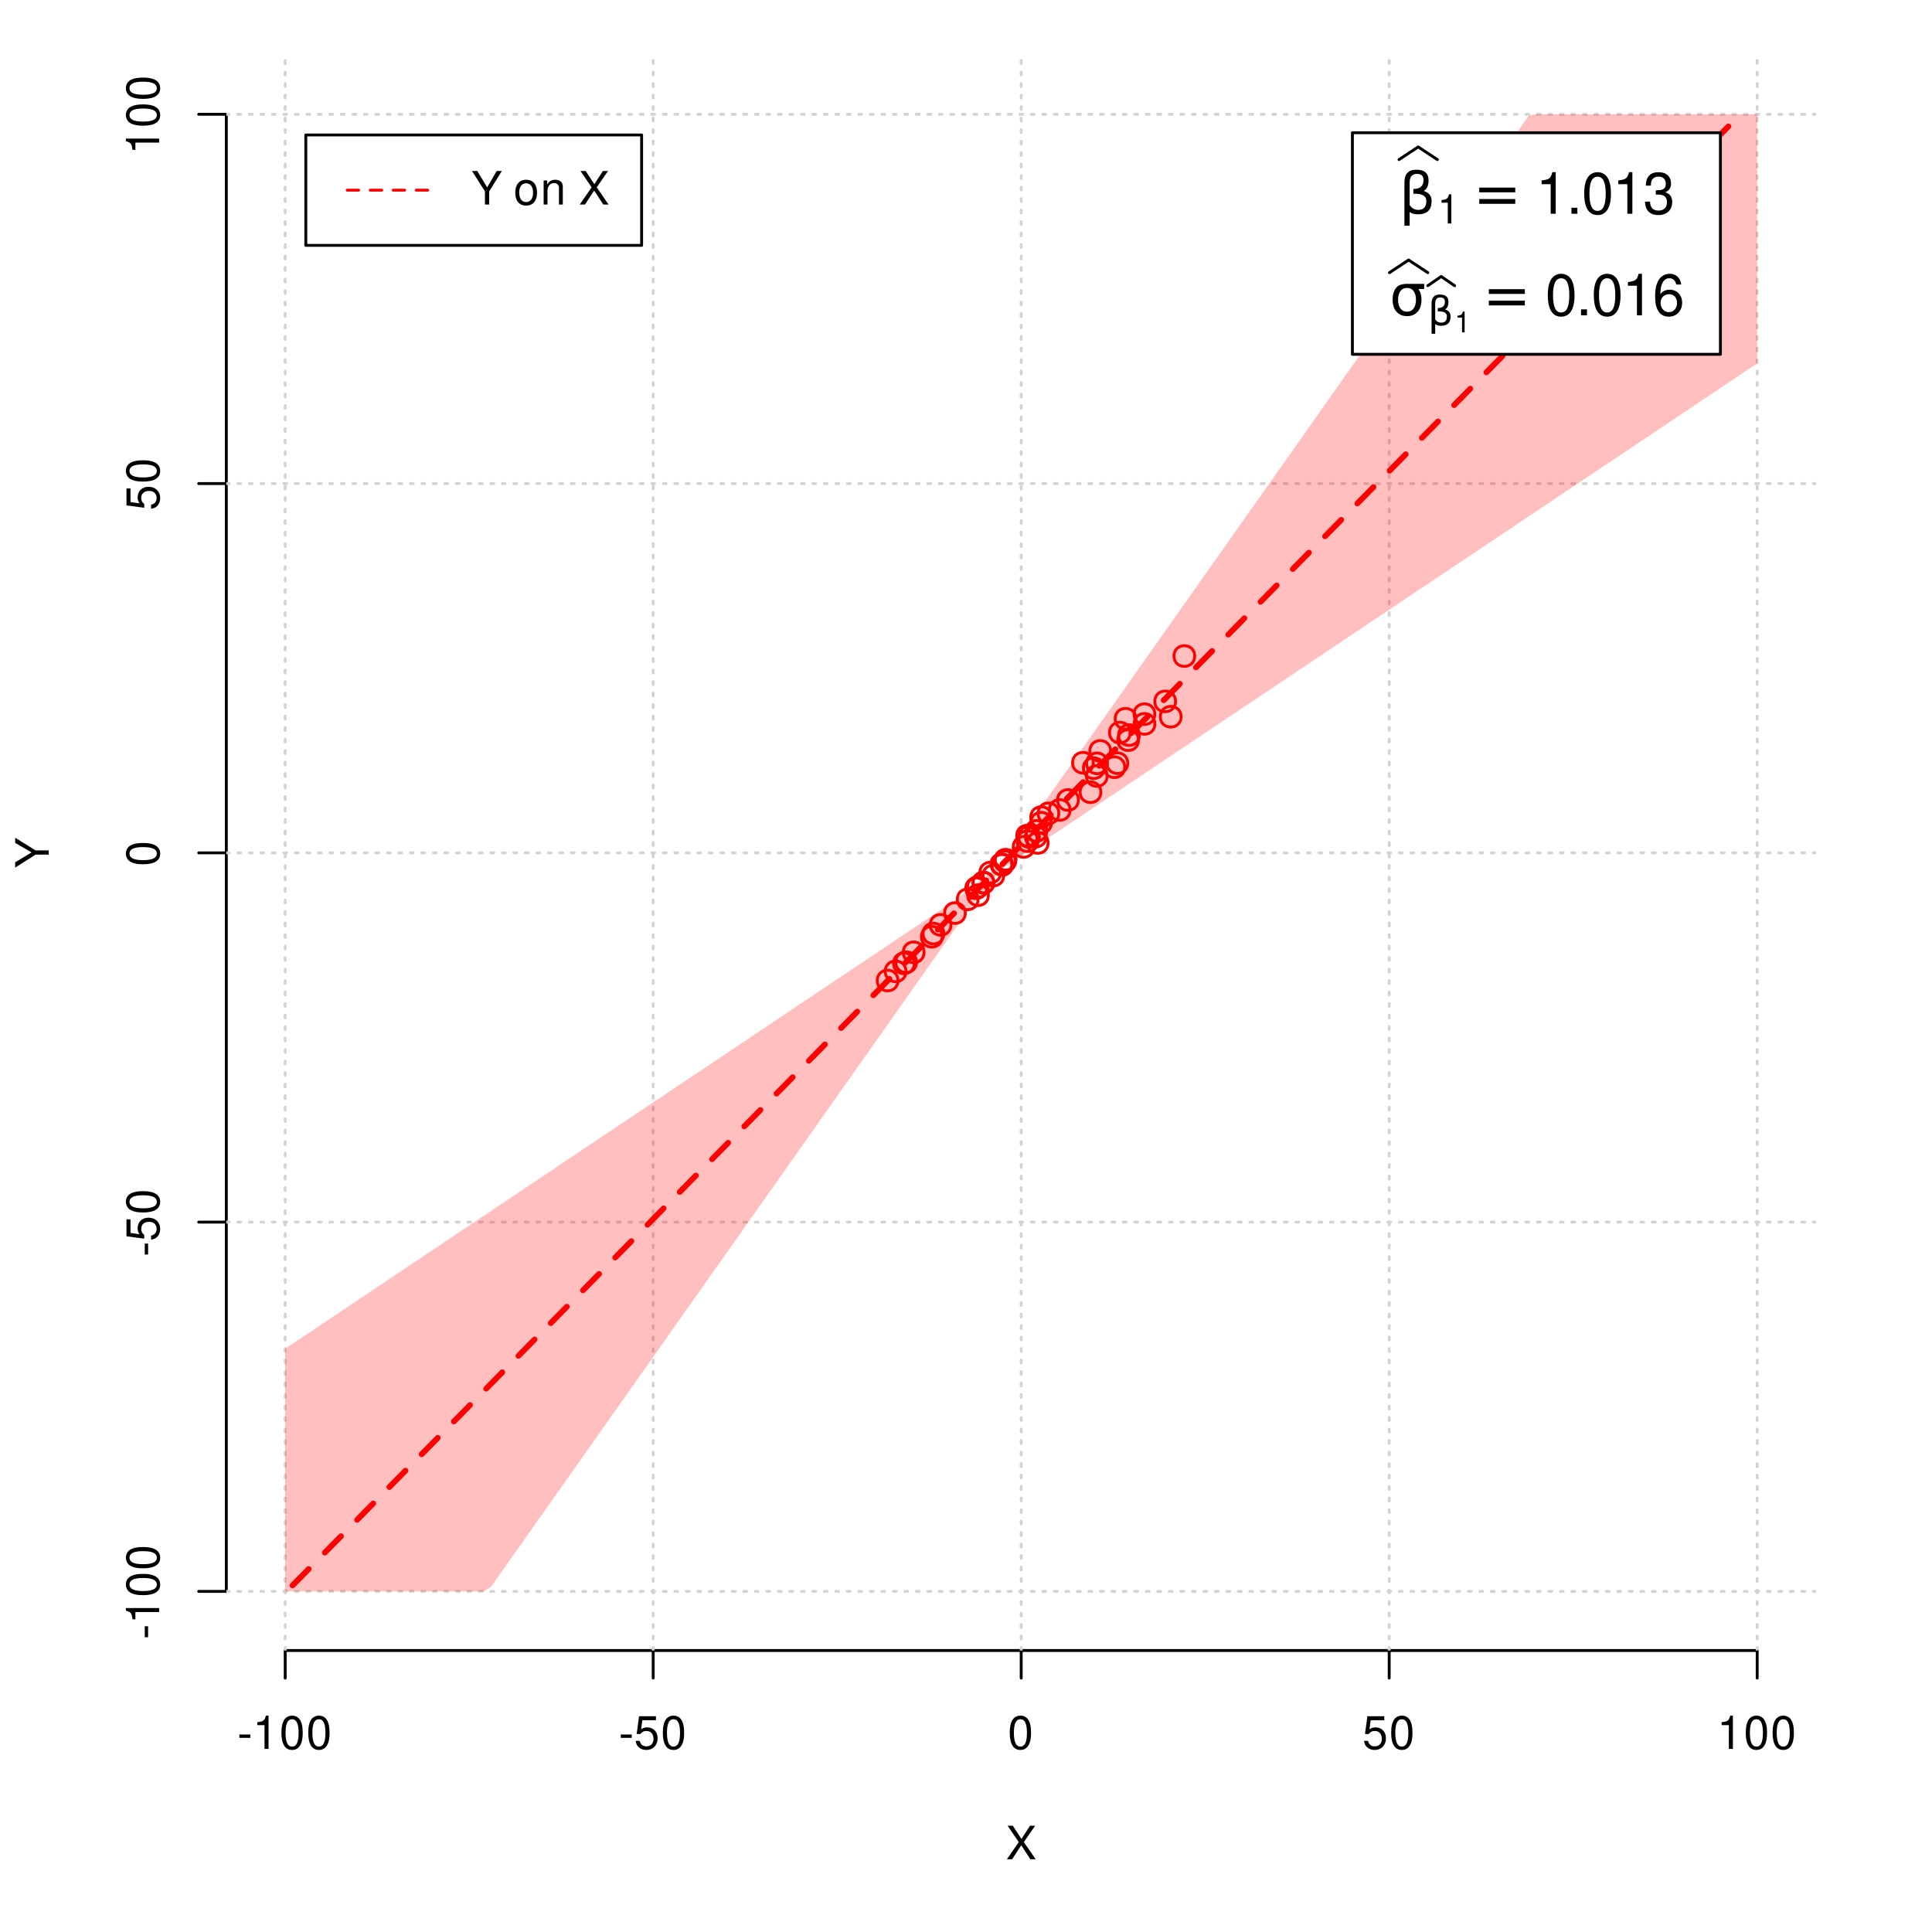 <?xml version="1.0" encoding="UTF-8"?>
<svg xmlns="http://www.w3.org/2000/svg" xmlns:xlink="http://www.w3.org/1999/xlink" width="504pt" height="504pt" viewBox="0 0 504 504" version="1.1">
<defs>
<g>
<symbol overflow="visible" id="glyph0-0">
<path style="stroke:none;" d=""/>
</symbol>
<symbol overflow="visible" id="glyph0-1">
<path style="stroke:none;" d="M 4.688 -4.484 L 7.641 -8.75 L 6.312 -8.75 L 4.062 -5.312 L 1.812 -8.75 L 0.453 -8.75 L 3.359 -4.484 L 0.266 0 L 1.625 0 L 4.016 -3.641 L 6.406 0 L 7.781 0 Z M 4.688 -4.484 "/>
</symbol>
<symbol overflow="visible" id="glyph0-2">
<path style="stroke:none;" d="M 3.406 -3.75 L 0.547 -3.75 L 0.547 -2.875 L 3.406 -2.875 Z M 3.406 -3.75 "/>
</symbol>
<symbol overflow="visible" id="glyph0-3">
<path style="stroke:none;" d="M 3.109 -6.188 L 3.109 0 L 4.156 0 L 4.156 -8.672 L 3.469 -8.672 C 3.094 -7.344 2.859 -7.156 1.219 -6.953 L 1.219 -6.188 Z M 3.109 -6.188 "/>
</symbol>
<symbol overflow="visible" id="glyph0-4">
<path style="stroke:none;" d="M 3.297 -8.672 C 2.516 -8.672 1.781 -8.312 1.344 -7.734 C 0.797 -6.953 0.516 -5.812 0.516 -4.203 C 0.516 -1.266 1.469 0.281 3.297 0.281 C 5.094 0.281 6.078 -1.266 6.078 -4.125 C 6.078 -5.812 5.812 -6.938 5.25 -7.734 C 4.812 -8.328 4.109 -8.672 3.297 -8.672 Z M 3.297 -7.734 C 4.438 -7.734 5 -6.578 5 -4.219 C 5 -1.75 4.453 -0.594 3.281 -0.594 C 2.156 -0.594 1.594 -1.797 1.594 -4.188 C 1.594 -6.578 2.156 -7.734 3.297 -7.734 Z M 3.297 -7.734 "/>
</symbol>
<symbol overflow="visible" id="glyph0-5">
<path style="stroke:none;" d="M 5.719 -8.516 L 1.312 -8.516 L 0.688 -3.875 L 1.656 -3.875 C 2.141 -4.469 2.562 -4.672 3.234 -4.672 C 4.375 -4.672 5.078 -3.891 5.078 -2.625 C 5.078 -1.406 4.375 -0.656 3.219 -0.656 C 2.297 -0.656 1.734 -1.125 1.469 -2.094 L 0.422 -2.094 C 0.562 -1.391 0.688 -1.062 0.938 -0.75 C 1.422 -0.094 2.281 0.281 3.234 0.281 C 4.953 0.281 6.156 -0.969 6.156 -2.766 C 6.156 -4.453 5.047 -5.609 3.406 -5.609 C 2.812 -5.609 2.328 -5.453 1.844 -5.094 L 2.172 -7.469 L 5.719 -7.469 Z M 5.719 -8.516 "/>
</symbol>
<symbol overflow="visible" id="glyph0-6">
<path style="stroke:none;" d="M 4.641 -3.438 L 7.938 -8.75 L 6.594 -8.75 L 4.109 -4.484 L 1.531 -8.75 L 0.156 -8.75 L 3.531 -3.438 L 3.531 0 L 4.641 0 Z M 4.641 -3.438 "/>
</symbol>
<symbol overflow="visible" id="glyph0-7">
<path style="stroke:none;" d=""/>
</symbol>
<symbol overflow="visible" id="glyph0-8">
<path style="stroke:none;" d="M 3.266 -6.469 C 1.484 -6.469 0.438 -5.203 0.438 -3.094 C 0.438 -0.969 1.484 0.281 3.281 0.281 C 5.047 0.281 6.125 -0.984 6.125 -3.047 C 6.125 -5.234 5.094 -6.469 3.266 -6.469 Z M 3.281 -5.547 C 4.406 -5.547 5.078 -4.625 5.078 -3.062 C 5.078 -1.578 4.375 -0.641 3.281 -0.641 C 2.156 -0.641 1.469 -1.578 1.469 -3.094 C 1.469 -4.625 2.156 -5.547 3.281 -5.547 Z M 3.281 -5.547 "/>
</symbol>
<symbol overflow="visible" id="glyph0-9">
<path style="stroke:none;" d="M 0.844 -6.281 L 0.844 0 L 1.844 0 L 1.844 -3.469 C 1.844 -4.75 2.516 -5.594 3.547 -5.594 C 4.344 -5.594 4.844 -5.109 4.844 -4.359 L 4.844 0 L 5.844 0 L 5.844 -4.75 C 5.844 -5.797 5.062 -6.469 3.859 -6.469 C 2.922 -6.469 2.312 -6.109 1.766 -5.234 L 1.766 -6.281 Z M 0.844 -6.281 "/>
</symbol>
<symbol overflow="visible" id="glyph1-0">
<path style="stroke:none;" d=""/>
</symbol>
<symbol overflow="visible" id="glyph1-1">
<path style="stroke:none;" d="M -3.438 -4.641 L -8.75 -7.938 L -8.75 -6.594 L -4.484 -4.109 L -8.75 -1.531 L -8.75 -0.156 L -3.438 -3.531 L 0 -3.531 L 0 -4.641 Z M -3.438 -4.641 "/>
</symbol>
<symbol overflow="visible" id="glyph1-2">
<path style="stroke:none;" d="M -3.75 -3.406 L -3.75 -0.547 L -2.875 -0.547 L -2.875 -3.406 Z M -3.75 -3.406 "/>
</symbol>
<symbol overflow="visible" id="glyph1-3">
<path style="stroke:none;" d="M -6.188 -3.109 L 0 -3.109 L 0 -4.156 L -8.672 -4.156 L -8.672 -3.469 C -7.344 -3.094 -7.156 -2.859 -6.953 -1.219 L -6.188 -1.219 Z M -6.188 -3.109 "/>
</symbol>
<symbol overflow="visible" id="glyph1-4">
<path style="stroke:none;" d="M -8.672 -3.297 C -8.672 -2.516 -8.312 -1.781 -7.734 -1.344 C -6.953 -0.797 -5.812 -0.516 -4.203 -0.516 C -1.266 -0.516 0.281 -1.469 0.281 -3.297 C 0.281 -5.094 -1.266 -6.078 -4.125 -6.078 C -5.812 -6.078 -6.938 -5.812 -7.734 -5.25 C -8.328 -4.812 -8.672 -4.109 -8.672 -3.297 Z M -7.734 -3.297 C -7.734 -4.438 -6.578 -5 -4.219 -5 C -1.75 -5 -0.594 -4.453 -0.594 -3.281 C -0.594 -2.156 -1.797 -1.594 -4.188 -1.594 C -6.578 -1.594 -7.734 -2.156 -7.734 -3.297 Z M -7.734 -3.297 "/>
</symbol>
<symbol overflow="visible" id="glyph1-5">
<path style="stroke:none;" d="M -8.516 -5.719 L -8.516 -1.312 L -3.875 -0.688 L -3.875 -1.656 C -4.469 -2.141 -4.672 -2.562 -4.672 -3.234 C -4.672 -4.375 -3.891 -5.078 -2.625 -5.078 C -1.406 -5.078 -0.656 -4.375 -0.656 -3.219 C -0.656 -2.297 -1.125 -1.734 -2.094 -1.469 L -2.094 -0.422 C -1.391 -0.562 -1.062 -0.688 -0.75 -0.938 C -0.094 -1.422 0.281 -2.281 0.281 -3.234 C 0.281 -4.953 -0.969 -6.156 -2.766 -6.156 C -4.453 -6.156 -5.609 -5.047 -5.609 -3.406 C -5.609 -2.812 -5.453 -2.328 -5.094 -1.844 L -7.469 -2.172 L -7.469 -5.719 Z M -8.516 -5.719 "/>
</symbol>
<symbol overflow="visible" id="glyph2-0">
<path style="stroke:none;" d="M 0.75 2.656 L 0.75 -10.578 L 8.25 -10.578 L 8.25 2.656 Z M 1.594 1.812 L 7.406 1.812 L 7.406 -9.734 L 1.594 -9.734 Z M 1.594 1.812 "/>
</symbol>
<symbol overflow="visible" id="glyph2-1">
<path style="stroke:none;" d="M 2.766 -0.5 L 2.766 3.125 L 1.406 3.125 L 1.406 -8.156 C 1.406 -10.375 2.445 -11.484 4.531 -11.484 C 6.645 -11.484 7.703 -10.547 7.703 -8.672 C 7.703 -7.336 7.285 -6.426 6.453 -5.938 C 7.816 -5.5 8.5 -4.625 8.5 -3.312 C 8.5 -1 7.32 0.156 4.969 0.156 C 3.926 0.156 3.191 -0.062 2.766 -0.5 Z M 2.766 -2.266 C 3.305 -1.422 4.055 -1 5.016 -1 C 6.422 -1 7.125 -1.766 7.125 -3.297 C 7.125 -4.672 5.992 -5.305 3.734 -5.203 L 3.734 -6.453 C 5.504 -6.453 6.391 -7.234 6.391 -8.797 C 6.391 -9.859 5.816 -10.391 4.672 -10.391 C 3.398 -10.391 2.766 -9.629 2.766 -8.109 Z M 2.766 -2.266 "/>
</symbol>
<symbol overflow="visible" id="glyph2-2">
<path style="stroke:none;" d="M 1.594 -6.812 L 10.984 -6.812 L 10.984 -5.578 L 1.594 -5.578 Z M 1.594 -3.828 L 10.984 -3.828 L 10.984 -2.578 L 1.594 -2.578 Z M 1.594 -3.828 "/>
</symbol>
<symbol overflow="visible" id="glyph2-3">
<path style="stroke:none;" d="M 4.594 -7.141 C 3.852 -7.141 3.281 -6.867 2.875 -6.328 C 2.457 -5.766 2.25 -5.02 2.25 -4.094 C 2.25 -3.113 2.457 -2.344 2.875 -1.781 C 3.289 -1.219 3.863 -0.938 4.594 -0.938 C 5.312 -0.938 5.879 -1.219 6.297 -1.781 C 6.711 -2.344 6.922 -3.113 6.922 -4.094 C 6.922 -4.988 6.711 -5.734 6.297 -6.328 C 5.91 -6.867 5.344 -7.141 4.594 -7.141 Z M 4.594 -8.203 L 9.062 -8.203 L 9.062 -6.859 L 7.562 -6.859 C 8.094 -6.098 8.359 -5.176 8.359 -4.094 C 8.359 -2.75 8.023 -1.695 7.359 -0.938 C 6.68 -0.164 5.758 0.219 4.594 0.219 C 3.414 0.219 2.492 -0.164 1.828 -0.938 C 1.16 -1.695 0.828 -2.75 0.828 -4.094 C 0.828 -5.445 1.16 -6.504 1.828 -7.266 C 2.379 -7.891 3.301 -8.203 4.594 -8.203 Z M 4.594 -8.203 "/>
</symbol>
<symbol overflow="visible" id="glyph3-0">
<path style="stroke:none;" d=""/>
</symbol>
<symbol overflow="visible" id="glyph3-1">
<path style="stroke:none;" d="M 2.719 -5.406 L 2.719 0 L 3.641 0 L 3.641 -7.594 L 3.031 -7.594 C 2.703 -6.422 2.5 -6.266 1.078 -6.078 L 1.078 -5.406 Z M 2.719 -5.406 "/>
</symbol>
<symbol overflow="visible" id="glyph4-0">
<path style="stroke:none;" d=""/>
</symbol>
<symbol overflow="visible" id="glyph4-1">
<path style="stroke:none;" d="M 3.891 -7.719 L 3.891 0 L 5.203 0 L 5.203 -10.844 L 4.328 -10.844 C 3.875 -9.188 3.562 -8.953 1.531 -8.688 L 1.531 -7.719 Z M 3.891 -7.719 "/>
</symbol>
<symbol overflow="visible" id="glyph4-2">
<path style="stroke:none;" d="M 2.859 -1.562 L 1.312 -1.562 L 1.312 0 L 2.859 0 Z M 2.859 -1.562 "/>
</symbol>
<symbol overflow="visible" id="glyph4-3">
<path style="stroke:none;" d="M 4.125 -10.844 C 3.141 -10.844 2.234 -10.391 1.688 -9.656 C 0.984 -8.703 0.641 -7.266 0.641 -5.25 C 0.641 -1.594 1.844 0.344 4.125 0.344 C 6.375 0.344 7.609 -1.594 7.609 -5.156 C 7.609 -7.266 7.281 -8.672 6.562 -9.656 C 6.016 -10.406 5.125 -10.844 4.125 -10.844 Z M 4.125 -9.672 C 5.547 -9.672 6.25 -8.219 6.25 -5.281 C 6.25 -2.188 5.562 -0.75 4.094 -0.75 C 2.703 -0.75 2 -2.25 2 -5.234 C 2 -8.219 2.703 -9.672 4.125 -9.672 Z M 4.125 -9.672 "/>
</symbol>
<symbol overflow="visible" id="glyph4-4">
<path style="stroke:none;" d="M 3.312 -5 L 4.031 -5 C 5.469 -5 6.234 -4.312 6.234 -3.016 C 6.234 -1.656 5.422 -0.828 4.047 -0.828 C 2.594 -0.828 1.891 -1.562 1.797 -3.156 L 0.484 -3.156 C 0.547 -2.281 0.688 -1.703 0.938 -1.234 C 1.5 -0.188 2.531 0.344 3.984 0.344 C 6.188 0.344 7.594 -0.969 7.594 -3.031 C 7.594 -4.406 7.062 -5.156 5.797 -5.609 C 6.781 -6.016 7.281 -6.766 7.281 -7.859 C 7.281 -9.719 6.062 -10.844 4.031 -10.844 C 1.891 -10.844 0.75 -9.641 0.703 -7.344 L 2.031 -7.344 C 2.047 -8.016 2.094 -8.391 2.266 -8.719 C 2.562 -9.328 3.219 -9.688 4.047 -9.688 C 5.219 -9.688 5.922 -8.984 5.922 -7.812 C 5.922 -7.047 5.656 -6.578 5.062 -6.328 C 4.703 -6.188 4.234 -6.125 3.312 -6.109 Z M 3.312 -5 "/>
</symbol>
<symbol overflow="visible" id="glyph4-5">
<path style="stroke:none;" d="M 7.469 -8.031 C 7.219 -9.797 6.078 -10.844 4.453 -10.844 C 3.281 -10.844 2.234 -10.281 1.609 -9.297 C 0.938 -8.234 0.641 -6.922 0.641 -4.953 C 0.641 -3.125 0.906 -1.969 1.547 -1 C 2.109 -0.125 3.047 0.344 4.219 0.344 C 6.234 0.344 7.688 -1.172 7.688 -3.281 C 7.688 -5.281 6.344 -6.688 4.438 -6.688 C 3.391 -6.688 2.562 -6.297 2 -5.5 C 2.016 -8.188 2.844 -9.672 4.359 -9.672 C 5.297 -9.672 5.938 -9.078 6.156 -8.031 Z M 4.281 -5.516 C 5.547 -5.516 6.344 -4.625 6.344 -3.188 C 6.344 -1.812 5.438 -0.828 4.234 -0.828 C 3 -0.828 2.062 -1.859 2.062 -3.234 C 2.062 -4.594 2.969 -5.516 4.281 -5.516 Z M 4.281 -5.516 "/>
</symbol>
<symbol overflow="visible" id="glyph5-0">
<path style="stroke:none;" d="M 0.516 1.859 L 0.516 -7.406 L 5.766 -7.406 L 5.766 1.859 Z M 1.109 1.266 L 5.188 1.266 L 5.188 -6.812 L 1.109 -6.812 Z M 1.109 1.266 "/>
</symbol>
<symbol overflow="visible" id="glyph5-1">
<path style="stroke:none;" d="M 1.938 -0.359 L 1.938 2.188 L 0.984 2.188 L 0.984 -5.703 C 0.984 -7.266 1.711 -8.047 3.172 -8.047 C 4.648 -8.047 5.391 -7.391 5.391 -6.078 C 5.391 -5.141 5.098 -4.5 4.516 -4.156 C 5.473 -3.844 5.953 -3.234 5.953 -2.328 C 5.953 -0.703 5.125 0.109 3.469 0.109 C 2.75 0.109 2.238 -0.047 1.938 -0.359 Z M 1.938 -1.578 C 2.312 -0.992 2.836 -0.703 3.516 -0.703 C 4.492 -0.703 4.984 -1.238 4.984 -2.312 C 4.984 -3.27 4.191 -3.711 2.609 -3.641 L 2.609 -4.516 C 3.848 -4.516 4.469 -5.062 4.469 -6.156 C 4.469 -6.906 4.066 -7.281 3.266 -7.281 C 2.379 -7.281 1.938 -6.742 1.938 -5.672 Z M 1.938 -1.578 "/>
</symbol>
<symbol overflow="visible" id="glyph6-0">
<path style="stroke:none;" d=""/>
</symbol>
<symbol overflow="visible" id="glyph6-1">
<path style="stroke:none;" d="M 1.938 -3.859 L 1.938 0 L 2.609 0 L 2.609 -5.422 L 2.172 -5.422 C 1.938 -4.594 1.781 -4.484 0.766 -4.344 L 0.766 -3.859 Z M 1.938 -3.859 "/>
</symbol>
</g>
<clipPath id="clip1">
  <path d="M 74 14.398 L 75 14.398 L 75 430.559 L 74 430.559 Z M 74 14.398 "/>
</clipPath>
<clipPath id="clip2">
  <path d="M 170 14.398 L 171 14.398 L 171 430.559 L 170 430.559 Z M 170 14.398 "/>
</clipPath>
<clipPath id="clip3">
  <path d="M 266 14.398 L 267 14.398 L 267 430.559 L 266 430.559 Z M 266 14.398 "/>
</clipPath>
<clipPath id="clip4">
  <path d="M 362 14.398 L 363 14.398 L 363 430.559 L 362 430.559 Z M 362 14.398 "/>
</clipPath>
<clipPath id="clip5">
  <path d="M 458 14.398 L 459 14.398 L 459 430.559 L 458 430.559 Z M 458 14.398 "/>
</clipPath>
<clipPath id="clip6">
  <path d="M 59.039 414 L 473.758 414 L 473.758 416 L 59.039 416 Z M 59.039 414 "/>
</clipPath>
<clipPath id="clip7">
  <path d="M 59.039 318 L 473.758 318 L 473.758 320 L 59.039 320 Z M 59.039 318 "/>
</clipPath>
<clipPath id="clip8">
  <path d="M 59.039 222 L 473.758 222 L 473.758 223 L 59.039 223 Z M 59.039 222 "/>
</clipPath>
<clipPath id="clip9">
  <path d="M 59.039 125 L 473.758 125 L 473.758 127 L 59.039 127 Z M 59.039 125 "/>
</clipPath>
<clipPath id="clip10">
  <path d="M 59.039 29 L 473.758 29 L 473.758 31 L 59.039 31 Z M 59.039 29 "/>
</clipPath>
</defs>
<g id="surface1351">
<rect x="0" y="0" width="504" height="504" style="fill:rgb(100%,100%,100%);fill-opacity:1;stroke:none;"/>
<g style="fill:rgb(0%,0%,0%);fill-opacity:1;">
  <use xlink:href="#glyph0-1" x="262.398" y="485.029"/>
</g>
<g style="fill:rgb(0%,0%,0%);fill-opacity:1;">
  <use xlink:href="#glyph1-1" x="12.709" y="226.48"/>
</g>
<path style="fill:none;stroke-width:0.75;stroke-linecap:round;stroke-linejoin:round;stroke:rgb(0%,0%,0%);stroke-opacity:1;stroke-miterlimit:10;" d="M 74.398 430.559 L 458.398 430.559 "/>
<path style="fill:none;stroke-width:0.75;stroke-linecap:round;stroke-linejoin:round;stroke:rgb(0%,0%,0%);stroke-opacity:1;stroke-miterlimit:10;" d="M 74.398 430.559 L 74.398 437.762 "/>
<path style="fill:none;stroke-width:0.75;stroke-linecap:round;stroke-linejoin:round;stroke:rgb(0%,0%,0%);stroke-opacity:1;stroke-miterlimit:10;" d="M 170.398 430.559 L 170.398 437.762 "/>
<path style="fill:none;stroke-width:0.75;stroke-linecap:round;stroke-linejoin:round;stroke:rgb(0%,0%,0%);stroke-opacity:1;stroke-miterlimit:10;" d="M 266.398 430.559 L 266.398 437.762 "/>
<path style="fill:none;stroke-width:0.75;stroke-linecap:round;stroke-linejoin:round;stroke:rgb(0%,0%,0%);stroke-opacity:1;stroke-miterlimit:10;" d="M 362.398 430.559 L 362.398 437.762 "/>
<path style="fill:none;stroke-width:0.75;stroke-linecap:round;stroke-linejoin:round;stroke:rgb(0%,0%,0%);stroke-opacity:1;stroke-miterlimit:10;" d="M 458.398 430.559 L 458.398 437.762 "/>
<g style="fill:rgb(0%,0%,0%);fill-opacity:1;">
  <use xlink:href="#glyph0-2" x="61.898" y="456.229"/>
  <use xlink:href="#glyph0-3" x="65.898" y="456.229"/>
  <use xlink:href="#glyph0-4" x="72.898" y="456.229"/>
  <use xlink:href="#glyph0-4" x="79.898" y="456.229"/>
</g>
<g style="fill:rgb(0%,0%,0%);fill-opacity:1;">
  <use xlink:href="#glyph0-2" x="161.398" y="456.229"/>
  <use xlink:href="#glyph0-5" x="165.398" y="456.229"/>
  <use xlink:href="#glyph0-4" x="172.398" y="456.229"/>
</g>
<g style="fill:rgb(0%,0%,0%);fill-opacity:1;">
  <use xlink:href="#glyph0-4" x="262.898" y="456.229"/>
</g>
<g style="fill:rgb(0%,0%,0%);fill-opacity:1;">
  <use xlink:href="#glyph0-5" x="355.398" y="456.229"/>
  <use xlink:href="#glyph0-4" x="362.398" y="456.229"/>
</g>
<g style="fill:rgb(0%,0%,0%);fill-opacity:1;">
  <use xlink:href="#glyph0-3" x="447.898" y="456.229"/>
  <use xlink:href="#glyph0-4" x="454.898" y="456.229"/>
  <use xlink:href="#glyph0-4" x="461.898" y="456.229"/>
</g>
<path style="fill:none;stroke-width:0.75;stroke-linecap:round;stroke-linejoin:round;stroke:rgb(0%,0%,0%);stroke-opacity:1;stroke-miterlimit:10;" d="M 59.039 415.148 L 59.039 29.812 "/>
<path style="fill:none;stroke-width:0.75;stroke-linecap:round;stroke-linejoin:round;stroke:rgb(0%,0%,0%);stroke-opacity:1;stroke-miterlimit:10;" d="M 59.039 415.148 L 51.84 415.148 "/>
<path style="fill:none;stroke-width:0.75;stroke-linecap:round;stroke-linejoin:round;stroke:rgb(0%,0%,0%);stroke-opacity:1;stroke-miterlimit:10;" d="M 59.039 318.812 L 51.84 318.812 "/>
<path style="fill:none;stroke-width:0.75;stroke-linecap:round;stroke-linejoin:round;stroke:rgb(0%,0%,0%);stroke-opacity:1;stroke-miterlimit:10;" d="M 59.039 222.48 L 51.84 222.48 "/>
<path style="fill:none;stroke-width:0.75;stroke-linecap:round;stroke-linejoin:round;stroke:rgb(0%,0%,0%);stroke-opacity:1;stroke-miterlimit:10;" d="M 59.039 126.148 L 51.84 126.148 "/>
<path style="fill:none;stroke-width:0.75;stroke-linecap:round;stroke-linejoin:round;stroke:rgb(0%,0%,0%);stroke-opacity:1;stroke-miterlimit:10;" d="M 59.039 29.812 L 51.84 29.812 "/>
<g style="fill:rgb(0%,0%,0%);fill-opacity:1;">
  <use xlink:href="#glyph1-2" x="41.51" y="427.648"/>
  <use xlink:href="#glyph1-3" x="41.51" y="423.648"/>
  <use xlink:href="#glyph1-4" x="41.51" y="416.648"/>
  <use xlink:href="#glyph1-4" x="41.51" y="409.648"/>
</g>
<g style="fill:rgb(0%,0%,0%);fill-opacity:1;">
  <use xlink:href="#glyph1-2" x="41.51" y="327.812"/>
  <use xlink:href="#glyph1-5" x="41.51" y="323.812"/>
  <use xlink:href="#glyph1-4" x="41.51" y="316.812"/>
</g>
<g style="fill:rgb(0%,0%,0%);fill-opacity:1;">
  <use xlink:href="#glyph1-4" x="41.51" y="225.98"/>
</g>
<g style="fill:rgb(0%,0%,0%);fill-opacity:1;">
  <use xlink:href="#glyph1-5" x="41.51" y="133.148"/>
  <use xlink:href="#glyph1-4" x="41.51" y="126.148"/>
</g>
<g style="fill:rgb(0%,0%,0%);fill-opacity:1;">
  <use xlink:href="#glyph1-3" x="41.51" y="40.312"/>
  <use xlink:href="#glyph1-4" x="41.51" y="33.312"/>
  <use xlink:href="#glyph1-4" x="41.51" y="26.312"/>
</g>
<g clip-path="url(#clip1)" clip-rule="nonzero">
<path style="fill:none;stroke-width:0.75;stroke-linecap:round;stroke-linejoin:round;stroke:rgb(82.745%,82.745%,82.745%);stroke-opacity:1;stroke-dasharray:0.75,2.25;stroke-miterlimit:10;" d="M 74.398 430.559 L 74.398 14.398 "/>
</g>
<g clip-path="url(#clip2)" clip-rule="nonzero">
<path style="fill:none;stroke-width:0.75;stroke-linecap:round;stroke-linejoin:round;stroke:rgb(82.745%,82.745%,82.745%);stroke-opacity:1;stroke-dasharray:0.75,2.25;stroke-miterlimit:10;" d="M 170.398 430.559 L 170.398 14.398 "/>
</g>
<g clip-path="url(#clip3)" clip-rule="nonzero">
<path style="fill:none;stroke-width:0.75;stroke-linecap:round;stroke-linejoin:round;stroke:rgb(82.745%,82.745%,82.745%);stroke-opacity:1;stroke-dasharray:0.75,2.25;stroke-miterlimit:10;" d="M 266.398 430.559 L 266.398 14.398 "/>
</g>
<g clip-path="url(#clip4)" clip-rule="nonzero">
<path style="fill:none;stroke-width:0.75;stroke-linecap:round;stroke-linejoin:round;stroke:rgb(82.745%,82.745%,82.745%);stroke-opacity:1;stroke-dasharray:0.75,2.25;stroke-miterlimit:10;" d="M 362.398 430.559 L 362.398 14.398 "/>
</g>
<g clip-path="url(#clip5)" clip-rule="nonzero">
<path style="fill:none;stroke-width:0.75;stroke-linecap:round;stroke-linejoin:round;stroke:rgb(82.745%,82.745%,82.745%);stroke-opacity:1;stroke-dasharray:0.75,2.25;stroke-miterlimit:10;" d="M 458.398 430.559 L 458.398 14.398 "/>
</g>
<g clip-path="url(#clip6)" clip-rule="nonzero">
<path style="fill:none;stroke-width:0.75;stroke-linecap:round;stroke-linejoin:round;stroke:rgb(82.745%,82.745%,82.745%);stroke-opacity:1;stroke-dasharray:0.75,2.25;stroke-miterlimit:10;" d="M 59.039 415.148 L 473.762 415.148 "/>
</g>
<g clip-path="url(#clip7)" clip-rule="nonzero">
<path style="fill:none;stroke-width:0.75;stroke-linecap:round;stroke-linejoin:round;stroke:rgb(82.745%,82.745%,82.745%);stroke-opacity:1;stroke-dasharray:0.75,2.25;stroke-miterlimit:10;" d="M 59.039 318.812 L 473.762 318.812 "/>
</g>
<g clip-path="url(#clip8)" clip-rule="nonzero">
<path style="fill:none;stroke-width:0.75;stroke-linecap:round;stroke-linejoin:round;stroke:rgb(82.745%,82.745%,82.745%);stroke-opacity:1;stroke-dasharray:0.75,2.25;stroke-miterlimit:10;" d="M 59.039 222.48 L 473.762 222.48 "/>
</g>
<g clip-path="url(#clip9)" clip-rule="nonzero">
<path style="fill:none;stroke-width:0.75;stroke-linecap:round;stroke-linejoin:round;stroke:rgb(82.745%,82.745%,82.745%);stroke-opacity:1;stroke-dasharray:0.75,2.25;stroke-miterlimit:10;" d="M 59.039 126.148 L 473.762 126.148 "/>
</g>
<g clip-path="url(#clip10)" clip-rule="nonzero">
<path style="fill:none;stroke-width:0.75;stroke-linecap:round;stroke-linejoin:round;stroke:rgb(82.745%,82.745%,82.745%);stroke-opacity:1;stroke-dasharray:0.75,2.25;stroke-miterlimit:10;" d="M 59.039 29.812 L 473.762 29.812 "/>
</g>
<path style=" stroke:none;fill-rule:nonzero;fill:rgb(100%,0%,0%);fill-opacity:0.251;" d="M 74.398 415.148 L 74.398 351.828 L 76.32 350.543 L 78.238 349.258 L 80.16 347.973 L 82.078 346.688 L 85.922 344.117 L 87.84 342.832 L 89.762 341.547 L 91.68 340.262 L 93.602 338.977 L 95.52 337.691 L 97.441 336.406 L 99.359 335.121 L 101.281 333.836 L 103.199 332.551 L 105.121 331.266 L 107.039 329.98 L 108.961 328.695 L 110.879 327.41 L 112.801 326.125 L 114.719 324.84 L 116.641 323.555 L 118.559 322.27 L 120.48 320.984 L 122.398 319.699 L 124.32 318.414 L 126.238 317.129 L 128.16 315.844 L 130.078 314.559 L 133.922 311.988 L 135.84 310.703 L 137.762 309.418 L 139.68 308.133 L 141.602 306.848 L 143.52 305.562 L 145.441 304.277 L 147.359 302.992 L 149.281 301.711 L 151.199 300.426 L 153.121 299.141 L 155.039 297.855 L 156.961 296.57 L 158.879 295.285 L 160.801 294 L 162.719 292.715 L 164.641 291.43 L 166.559 290.145 L 168.48 288.859 L 170.398 287.574 L 172.32 286.289 L 174.238 285.004 L 176.16 283.719 L 178.078 282.434 L 181.922 279.863 L 183.84 278.578 L 185.762 277.293 L 187.68 276.008 L 189.602 274.723 L 191.52 273.438 L 193.441 272.152 L 195.359 270.867 L 197.281 269.582 L 199.199 268.297 L 201.121 267.012 L 203.039 265.727 L 204.961 264.441 L 206.879 263.156 L 208.801 261.871 L 210.719 260.586 L 212.641 259.301 L 214.559 258.016 L 216.48 256.73 L 218.398 255.445 L 220.32 254.16 L 222.238 252.875 L 224.16 251.59 L 226.078 250.305 L 229.922 247.734 L 231.84 246.449 L 233.762 245.164 L 235.68 243.879 L 237.602 242.594 L 239.52 241.309 L 241.441 240.023 L 243.359 238.738 L 245.281 237.453 L 247.199 236.168 L 249.121 234.867 L 251.039 233.367 L 252.961 231.867 L 254.879 230.367 L 256.801 228.867 L 258.719 227.367 L 260.641 225.527 L 262.559 223.137 L 264.48 220.602 L 266.398 217.883 L 268.32 215.16 L 270.238 212.438 L 272.16 209.715 L 274.078 206.992 L 276 204.273 L 277.922 201.551 L 279.84 198.828 L 281.762 196.105 L 283.68 193.383 L 285.602 190.66 L 287.52 187.941 L 289.441 185.219 L 291.359 182.496 L 293.281 179.773 L 295.199 177.051 L 297.121 174.332 L 299.039 171.609 L 300.961 168.887 L 302.879 166.164 L 304.801 163.441 L 306.719 160.719 L 308.641 158 L 310.559 155.277 L 312.48 152.555 L 314.398 149.832 L 316.32 147.109 L 318.238 144.391 L 320.16 141.668 L 322.078 138.945 L 325.922 133.5 L 327.84 130.777 L 329.762 128.059 L 331.68 125.336 L 333.602 122.613 L 335.52 119.891 L 337.441 117.168 L 339.359 114.449 L 341.281 111.727 L 343.199 109.004 L 345.121 106.281 L 347.039 103.559 L 348.961 100.836 L 350.879 98.117 L 352.801 95.395 L 354.719 92.672 L 356.641 89.949 L 358.559 87.227 L 360.48 84.504 L 362.398 81.785 L 364.32 79.062 L 366.238 76.34 L 368.16 73.617 L 370.078 70.895 L 372 68.176 L 373.922 65.453 L 375.84 62.73 L 377.762 60.008 L 379.68 57.285 L 381.602 54.562 L 383.52 51.844 L 385.441 49.121 L 387.359 46.398 L 389.281 43.676 L 391.199 40.953 L 393.121 38.234 L 395.039 35.512 L 396.961 32.789 L 398.879 30.066 L 400.801 29.812 L 458.398 29.812 L 458.398 94.809 L 456.48 96.094 L 454.559 97.379 L 452.641 98.664 L 450.719 99.949 L 448.801 101.234 L 446.879 102.52 L 444.961 103.805 L 443.039 105.09 L 441.121 106.375 L 439.199 107.66 L 437.281 108.945 L 435.359 110.23 L 433.441 111.516 L 431.52 112.801 L 429.602 114.086 L 427.68 115.371 L 425.762 116.656 L 423.84 117.941 L 421.922 119.227 L 418.078 121.797 L 416.16 123.082 L 414.238 124.367 L 412.32 125.652 L 410.398 126.938 L 408.48 128.223 L 406.559 129.508 L 404.641 130.793 L 402.719 132.078 L 400.801 133.363 L 398.879 134.648 L 396.961 135.934 L 395.039 137.219 L 393.121 138.504 L 391.199 139.789 L 389.281 141.074 L 387.359 142.359 L 385.441 143.645 L 383.52 144.926 L 381.602 146.211 L 379.68 147.496 L 377.762 148.781 L 375.84 150.066 L 373.922 151.352 L 370.078 153.922 L 368.16 155.207 L 366.238 156.492 L 364.32 157.777 L 362.398 159.062 L 360.48 160.348 L 358.559 161.633 L 356.641 162.918 L 354.719 164.203 L 352.801 165.488 L 350.879 166.773 L 348.961 168.059 L 347.039 169.344 L 345.121 170.629 L 343.199 171.914 L 341.281 173.199 L 339.359 174.484 L 337.441 175.77 L 335.52 177.055 L 333.602 178.34 L 331.68 179.625 L 329.762 180.91 L 327.84 182.195 L 325.922 183.48 L 322.078 186.051 L 320.16 187.336 L 318.238 188.621 L 316.32 189.906 L 314.398 191.191 L 312.48 192.477 L 310.559 193.762 L 308.641 195.047 L 306.719 196.332 L 304.801 197.617 L 302.879 198.902 L 300.961 200.188 L 299.039 201.473 L 297.121 202.758 L 295.199 204.043 L 293.281 205.328 L 291.359 206.613 L 289.441 207.898 L 287.52 209.184 L 285.602 210.469 L 283.68 211.754 L 281.762 213.039 L 279.84 214.324 L 277.922 215.609 L 274.078 218.18 L 272.16 219.465 L 270.238 220.75 L 268.32 222.035 L 266.398 223.316 L 264.48 224.602 L 262.559 225.887 L 260.641 227.285 L 258.719 229.629 L 256.801 231.977 L 254.879 234.32 L 252.961 236.934 L 251.039 239.656 L 249.121 242.379 L 247.199 245.102 L 245.281 247.824 L 243.359 250.547 L 241.441 253.266 L 239.52 255.988 L 237.602 258.711 L 235.68 261.434 L 233.762 264.156 L 231.84 266.875 L 229.922 269.598 L 226.078 275.043 L 224.16 277.766 L 222.238 280.488 L 220.32 283.207 L 218.398 285.93 L 216.48 288.652 L 214.559 291.375 L 212.641 294.098 L 210.719 296.816 L 208.801 299.539 L 206.879 302.262 L 204.961 304.984 L 203.039 307.707 L 201.121 310.43 L 199.199 313.148 L 197.281 315.871 L 195.359 318.594 L 193.441 321.316 L 191.52 324.039 L 189.602 326.758 L 187.68 329.48 L 185.762 332.203 L 183.84 334.926 L 181.922 337.648 L 180 340.371 L 178.078 343.09 L 176.16 345.812 L 174.238 348.535 L 172.32 351.258 L 170.398 353.98 L 168.48 356.699 L 166.559 359.422 L 164.641 362.145 L 162.719 364.867 L 160.801 367.59 L 158.879 370.312 L 156.961 373.031 L 155.039 375.754 L 153.121 378.477 L 151.199 381.199 L 149.281 383.922 L 147.359 386.641 L 145.441 389.363 L 143.52 392.086 L 141.602 394.809 L 139.68 397.531 L 137.762 400.254 L 135.84 402.973 L 133.922 405.695 L 130.078 411.141 L 128.16 413.863 L 126.238 415.148 Z M 74.398 415.148 "/>
<path style="fill:none;stroke-width:0.75;stroke-linecap:round;stroke-linejoin:round;stroke:rgb(100%,0%,0%);stroke-opacity:1;stroke-miterlimit:10;" d="M 270.754 219.438 C 270.754 223.039 265.352 223.039 265.352 219.438 C 265.352 215.84 270.754 215.84 270.754 219.438 "/>
<path style="fill:none;stroke-width:0.75;stroke-linecap:round;stroke-linejoin:round;stroke:rgb(100%,0%,0%);stroke-opacity:1;stroke-miterlimit:10;" d="M 281.305 208.695 C 281.305 212.297 275.906 212.297 275.906 208.695 C 275.906 205.094 281.305 205.094 281.305 208.695 "/>
<path style="fill:none;stroke-width:0.75;stroke-linecap:round;stroke-linejoin:round;stroke:rgb(100%,0%,0%);stroke-opacity:1;stroke-miterlimit:10;" d="M 301.254 186.312 C 301.254 189.914 295.852 189.914 295.852 186.312 C 295.852 182.711 301.254 182.711 301.254 186.312 "/>
<path style="fill:none;stroke-width:0.75;stroke-linecap:round;stroke-linejoin:round;stroke:rgb(100%,0%,0%);stroke-opacity:1;stroke-miterlimit:10;" d="M 245.781 244.371 C 245.781 247.969 240.383 247.969 240.383 244.371 C 240.383 240.77 245.781 240.77 245.781 244.371 "/>
<path style="fill:none;stroke-width:0.75;stroke-linecap:round;stroke-linejoin:round;stroke:rgb(100%,0%,0%);stroke-opacity:1;stroke-miterlimit:10;" d="M 293.406 200.141 C 293.406 203.742 288.008 203.742 288.008 200.141 C 288.008 196.539 293.406 196.539 293.406 200.141 "/>
<path style="fill:none;stroke-width:0.75;stroke-linecap:round;stroke-linejoin:round;stroke:rgb(100%,0%,0%);stroke-opacity:1;stroke-miterlimit:10;" d="M 234.246 255.785 C 234.246 259.387 228.848 259.387 228.848 255.785 C 228.848 252.188 234.246 252.188 234.246 255.785 "/>
<path style="fill:none;stroke-width:0.75;stroke-linecap:round;stroke-linejoin:round;stroke:rgb(100%,0%,0%);stroke-opacity:1;stroke-miterlimit:10;" d="M 311.656 171.141 C 311.656 174.742 306.258 174.742 306.258 171.141 C 306.258 167.543 311.656 167.543 311.656 171.141 "/>
<path style="fill:none;stroke-width:0.75;stroke-linecap:round;stroke-linejoin:round;stroke:rgb(100%,0%,0%);stroke-opacity:1;stroke-miterlimit:10;" d="M 263.934 225.422 C 263.934 229.02 258.535 229.02 258.535 225.422 C 258.535 221.82 263.934 221.82 263.934 225.422 "/>
<path style="fill:none;stroke-width:0.75;stroke-linecap:round;stroke-linejoin:round;stroke:rgb(100%,0%,0%);stroke-opacity:1;stroke-miterlimit:10;" d="M 296.32 187.504 C 296.32 191.102 290.918 191.102 290.918 187.504 C 290.918 183.902 296.32 183.902 296.32 187.504 "/>
<path style="fill:none;stroke-width:0.75;stroke-linecap:round;stroke-linejoin:round;stroke:rgb(100%,0%,0%);stroke-opacity:1;stroke-miterlimit:10;" d="M 261.031 227.629 C 261.031 231.23 255.629 231.23 255.629 227.629 C 255.629 224.027 261.031 224.027 261.031 227.629 "/>
<path style="fill:none;stroke-width:0.75;stroke-linecap:round;stroke-linejoin:round;stroke:rgb(100%,0%,0%);stroke-opacity:1;stroke-miterlimit:10;" d="M 257.824 231.363 C 257.824 234.961 252.426 234.961 252.426 231.363 C 252.426 227.762 257.824 227.762 257.824 231.363 "/>
<path style="fill:none;stroke-width:0.75;stroke-linecap:round;stroke-linejoin:round;stroke:rgb(100%,0%,0%);stroke-opacity:1;stroke-miterlimit:10;" d="M 264.156 225.617 C 264.156 229.219 258.754 229.219 258.754 225.617 C 258.754 222.02 264.156 222.02 264.156 225.617 "/>
<path style="fill:none;stroke-width:0.75;stroke-linecap:round;stroke-linejoin:round;stroke:rgb(100%,0%,0%);stroke-opacity:1;stroke-miterlimit:10;" d="M 239.09 251 C 239.09 254.602 233.691 254.602 233.691 251 C 233.691 247.398 239.09 247.398 239.09 251 "/>
<path style="fill:none;stroke-width:0.75;stroke-linecap:round;stroke-linejoin:round;stroke:rgb(100%,0%,0%);stroke-opacity:1;stroke-miterlimit:10;" d="M 238.512 251.305 C 238.512 254.902 233.113 254.902 233.113 251.305 C 233.113 247.703 238.512 247.703 238.512 251.305 "/>
<path style="fill:none;stroke-width:0.75;stroke-linecap:round;stroke-linejoin:round;stroke:rgb(100%,0%,0%);stroke-opacity:1;stroke-miterlimit:10;" d="M 264.883 224.684 C 264.883 228.285 259.48 228.285 259.48 224.684 C 259.48 221.086 264.883 221.086 264.883 224.684 "/>
<path style="fill:none;stroke-width:0.75;stroke-linecap:round;stroke-linejoin:round;stroke:rgb(100%,0%,0%);stroke-opacity:1;stroke-miterlimit:10;" d="M 279.148 211.293 C 279.148 214.895 273.75 214.895 273.75 211.293 C 273.75 207.695 279.148 207.695 279.148 211.293 "/>
<path style="fill:none;stroke-width:0.75;stroke-linecap:round;stroke-linejoin:round;stroke:rgb(100%,0%,0%);stroke-opacity:1;stroke-miterlimit:10;" d="M 270.637 217.988 C 270.637 221.59 265.238 221.59 265.238 217.988 C 265.238 214.391 270.637 214.391 270.637 217.988 "/>
<path style="fill:none;stroke-width:0.75;stroke-linecap:round;stroke-linejoin:round;stroke:rgb(100%,0%,0%);stroke-opacity:1;stroke-miterlimit:10;" d="M 297.215 191.758 C 297.215 195.355 291.816 195.355 291.816 191.758 C 291.816 188.156 297.215 188.156 297.215 191.758 "/>
<path style="fill:none;stroke-width:0.75;stroke-linecap:round;stroke-linejoin:round;stroke:rgb(100%,0%,0%);stroke-opacity:1;stroke-miterlimit:10;" d="M 289.723 195.895 C 289.723 199.492 284.324 199.492 284.324 195.895 C 284.324 192.293 289.723 192.293 289.723 195.895 "/>
<path style="fill:none;stroke-width:0.75;stroke-linecap:round;stroke-linejoin:round;stroke:rgb(100%,0%,0%);stroke-opacity:1;stroke-miterlimit:10;" d="M 288.039 200.395 C 288.039 203.992 282.637 203.992 282.637 200.395 C 282.637 196.793 288.039 196.793 288.039 200.395 "/>
<path style="fill:none;stroke-width:0.75;stroke-linecap:round;stroke-linejoin:round;stroke:rgb(100%,0%,0%);stroke-opacity:1;stroke-miterlimit:10;" d="M 261.836 228.406 C 261.836 232.004 256.438 232.004 256.438 228.406 C 256.438 224.805 261.836 224.805 261.836 228.406 "/>
<path style="fill:none;stroke-width:0.75;stroke-linecap:round;stroke-linejoin:round;stroke:rgb(100%,0%,0%);stroke-opacity:1;stroke-miterlimit:10;" d="M 288.867 199.133 C 288.867 202.734 283.465 202.734 283.465 199.133 C 283.465 195.535 288.867 195.535 288.867 199.133 "/>
<path style="fill:none;stroke-width:0.75;stroke-linecap:round;stroke-linejoin:round;stroke:rgb(100%,0%,0%);stroke-opacity:1;stroke-miterlimit:10;" d="M 236.34 253.398 C 236.34 257 230.941 257 230.941 253.398 C 230.941 249.797 236.34 249.797 236.34 253.398 "/>
<path style="fill:none;stroke-width:0.75;stroke-linecap:round;stroke-linejoin:round;stroke:rgb(100%,0%,0%);stroke-opacity:1;stroke-miterlimit:10;" d="M 274.297 214.613 C 274.297 218.211 268.898 218.211 268.898 214.613 C 268.898 211.012 274.297 211.012 274.297 214.613 "/>
<path style="fill:none;stroke-width:0.75;stroke-linecap:round;stroke-linejoin:round;stroke:rgb(100%,0%,0%);stroke-opacity:1;stroke-miterlimit:10;" d="M 269.723 220.938 C 269.723 224.539 264.324 224.539 264.324 220.938 C 264.324 217.34 269.723 217.34 269.723 220.938 "/>
<path style="fill:none;stroke-width:0.75;stroke-linecap:round;stroke-linejoin:round;stroke:rgb(100%,0%,0%);stroke-opacity:1;stroke-miterlimit:10;" d="M 251.816 238.191 C 251.816 241.789 246.414 241.789 246.414 238.191 C 246.414 234.59 251.816 234.59 251.816 238.191 "/>
<path style="fill:none;stroke-width:0.75;stroke-linecap:round;stroke-linejoin:round;stroke:rgb(100%,0%,0%);stroke-opacity:1;stroke-miterlimit:10;" d="M 265.043 224.273 C 265.043 227.871 259.641 227.871 259.641 224.273 C 259.641 220.672 265.043 220.672 265.043 224.273 "/>
<path style="fill:none;stroke-width:0.75;stroke-linecap:round;stroke-linejoin:round;stroke:rgb(100%,0%,0%);stroke-opacity:1;stroke-miterlimit:10;" d="M 273.414 219.895 C 273.414 223.496 268.016 223.496 268.016 219.895 C 268.016 216.293 273.414 216.293 273.414 219.895 "/>
<path style="fill:none;stroke-width:0.75;stroke-linecap:round;stroke-linejoin:round;stroke:rgb(100%,0%,0%);stroke-opacity:1;stroke-miterlimit:10;" d="M 306.66 182.973 C 306.66 186.57 301.258 186.57 301.258 182.973 C 301.258 179.371 306.66 179.371 306.66 182.973 "/>
<path style="fill:none;stroke-width:0.75;stroke-linecap:round;stroke-linejoin:round;stroke:rgb(100%,0%,0%);stroke-opacity:1;stroke-miterlimit:10;" d="M 287.176 206.664 C 287.176 210.262 281.777 210.262 281.777 206.664 C 281.777 203.062 287.176 203.062 287.176 206.664 "/>
<path style="fill:none;stroke-width:0.75;stroke-linecap:round;stroke-linejoin:round;stroke:rgb(100%,0%,0%);stroke-opacity:1;stroke-miterlimit:10;" d="M 259.246 230.199 C 259.246 233.797 253.848 233.797 253.848 230.199 C 253.848 226.598 259.246 226.598 259.246 230.199 "/>
<path style="fill:none;stroke-width:0.75;stroke-linecap:round;stroke-linejoin:round;stroke:rgb(100%,0%,0%);stroke-opacity:1;stroke-miterlimit:10;" d="M 259.258 230.316 C 259.258 233.918 253.859 233.918 253.859 230.316 C 253.859 226.719 259.258 226.719 259.258 230.316 "/>
<path style="fill:none;stroke-width:0.75;stroke-linecap:round;stroke-linejoin:round;stroke:rgb(100%,0%,0%);stroke-opacity:1;stroke-miterlimit:10;" d="M 272.898 218.238 C 272.898 221.836 267.5 221.836 267.5 218.238 C 267.5 214.637 272.898 214.637 272.898 218.238 "/>
<path style="fill:none;stroke-width:0.75;stroke-linecap:round;stroke-linejoin:round;stroke:rgb(100%,0%,0%);stroke-opacity:1;stroke-miterlimit:10;" d="M 301.258 188.84 C 301.258 192.438 295.855 192.438 295.855 188.84 C 295.855 185.238 301.258 185.238 301.258 188.84 "/>
<path style="fill:none;stroke-width:0.75;stroke-linecap:round;stroke-linejoin:round;stroke:rgb(100%,0%,0%);stroke-opacity:1;stroke-miterlimit:10;" d="M 257.84 233.523 C 257.84 237.125 252.441 237.125 252.441 233.523 C 252.441 229.926 257.84 229.926 257.84 233.523 "/>
<path style="fill:none;stroke-width:0.75;stroke-linecap:round;stroke-linejoin:round;stroke:rgb(100%,0%,0%);stroke-opacity:1;stroke-miterlimit:10;" d="M 285.207 198.973 C 285.207 202.574 279.809 202.574 279.809 198.973 C 279.809 195.375 285.207 195.375 285.207 198.973 "/>
<path style="fill:none;stroke-width:0.75;stroke-linecap:round;stroke-linejoin:round;stroke:rgb(100%,0%,0%);stroke-opacity:1;stroke-miterlimit:10;" d="M 297 193.082 C 297 196.684 291.602 196.684 291.602 193.082 C 291.602 189.484 297 189.484 297 193.082 "/>
<path style="fill:none;stroke-width:0.75;stroke-linecap:round;stroke-linejoin:round;stroke:rgb(100%,0%,0%);stroke-opacity:1;stroke-miterlimit:10;" d="M 248.07 241.266 C 248.07 244.867 242.672 244.867 242.672 241.266 C 242.672 237.668 248.07 237.668 248.07 241.266 "/>
<path style="fill:none;stroke-width:0.75;stroke-linecap:round;stroke-linejoin:round;stroke:rgb(100%,0%,0%);stroke-opacity:1;stroke-miterlimit:10;" d="M 288.816 202.43 C 288.816 206.031 283.414 206.031 283.414 202.43 C 283.414 198.828 288.816 198.828 288.816 202.43 "/>
<path style="fill:none;stroke-width:0.75;stroke-linecap:round;stroke-linejoin:round;stroke:rgb(100%,0%,0%);stroke-opacity:1;stroke-miterlimit:10;" d="M 294.844 191.109 C 294.844 194.711 289.441 194.711 289.441 191.109 C 289.441 187.508 294.844 187.508 294.844 191.109 "/>
<path style="fill:none;stroke-width:0.75;stroke-linecap:round;stroke-linejoin:round;stroke:rgb(100%,0%,0%);stroke-opacity:1;stroke-miterlimit:10;" d="M 271.129 218.312 C 271.129 221.914 265.727 221.914 265.727 218.312 C 265.727 214.715 271.129 214.715 271.129 218.312 "/>
<path style="fill:none;stroke-width:0.75;stroke-linecap:round;stroke-linejoin:round;stroke:rgb(100%,0%,0%);stroke-opacity:1;stroke-miterlimit:10;" d="M 241.047 248.434 C 241.047 252.035 235.648 252.035 235.648 248.434 C 235.648 244.832 241.047 244.832 241.047 248.434 "/>
<path style="fill:none;stroke-width:0.75;stroke-linecap:round;stroke-linejoin:round;stroke:rgb(100%,0%,0%);stroke-opacity:1;stroke-miterlimit:10;" d="M 257.355 231.719 C 257.355 235.316 251.957 235.316 251.957 231.719 C 251.957 228.117 257.355 228.117 257.355 231.719 "/>
<path style="fill:none;stroke-width:0.75;stroke-linecap:round;stroke-linejoin:round;stroke:rgb(100%,0%,0%);stroke-opacity:1;stroke-miterlimit:10;" d="M 294.188 199.09 C 294.188 202.691 288.789 202.691 288.789 199.09 C 288.789 195.488 294.188 195.488 294.188 199.09 "/>
<path style="fill:none;stroke-width:0.75;stroke-linecap:round;stroke-linejoin:round;stroke:rgb(100%,0%,0%);stroke-opacity:1;stroke-miterlimit:10;" d="M 246.207 243.539 C 246.207 247.141 240.805 247.141 240.805 243.539 C 240.805 239.938 246.207 239.938 246.207 243.539 "/>
<path style="fill:none;stroke-width:0.75;stroke-linecap:round;stroke-linejoin:round;stroke:rgb(100%,0%,0%);stroke-opacity:1;stroke-miterlimit:10;" d="M 255.137 234.609 C 255.137 238.211 249.738 238.211 249.738 234.609 C 249.738 231.012 255.137 231.012 255.137 234.609 "/>
<path style="fill:none;stroke-width:0.75;stroke-linecap:round;stroke-linejoin:round;stroke:rgb(100%,0%,0%);stroke-opacity:1;stroke-miterlimit:10;" d="M 273.059 216.754 C 273.059 220.355 267.66 220.355 267.66 216.754 C 267.66 213.156 273.059 213.156 273.059 216.754 "/>
<path style="fill:none;stroke-width:0.75;stroke-linecap:round;stroke-linejoin:round;stroke:rgb(100%,0%,0%);stroke-opacity:1;stroke-miterlimit:10;" d="M 276.207 212.176 C 276.207 215.773 270.809 215.773 270.809 212.176 C 270.809 208.574 276.207 208.574 276.207 212.176 "/>
<path style="fill:none;stroke-width:0.75;stroke-linecap:round;stroke-linejoin:round;stroke:rgb(100%,0%,0%);stroke-opacity:1;stroke-miterlimit:10;" d="M 274.301 213.152 C 274.301 216.754 268.902 216.754 268.902 213.152 C 268.902 209.555 274.301 209.555 274.301 213.152 "/>
<path style="fill:none;stroke-width:0.75;stroke-linecap:round;stroke-linejoin:round;stroke:rgb(100%,0%,0%);stroke-opacity:1;stroke-miterlimit:10;" d="M 308.102 186.973 C 308.102 190.57 302.703 190.57 302.703 186.973 C 302.703 183.371 308.102 183.371 308.102 186.973 "/>
<path style="fill:none;stroke-width:1.5;stroke-linecap:round;stroke-linejoin:round;stroke:rgb(100%,0%,0%);stroke-opacity:1;stroke-dasharray:6,6;stroke-miterlimit:10;" d="M 76.32 413.582 L 78.238 411.633 L 80.16 409.684 L 82.078 407.73 L 84 405.781 L 85.922 403.828 L 87.84 401.879 L 89.762 399.926 L 91.68 397.977 L 93.602 396.023 L 95.52 394.074 L 97.441 392.125 L 99.359 390.172 L 101.281 388.223 L 103.199 386.27 L 105.121 384.32 L 107.039 382.367 L 108.961 380.418 L 110.879 378.465 L 112.801 376.516 L 114.719 374.566 L 116.641 372.613 L 118.559 370.664 L 120.48 368.711 L 122.398 366.762 L 124.32 364.809 L 126.238 362.859 L 128.16 360.906 L 130.078 358.957 L 132 357.008 L 133.922 355.055 L 135.84 353.105 L 137.762 351.152 L 139.68 349.203 L 141.602 347.25 L 143.52 345.301 L 145.441 343.348 L 147.359 341.398 L 149.281 339.449 L 151.199 337.496 L 153.121 335.547 L 155.039 333.594 L 156.961 331.645 L 158.879 329.691 L 160.801 327.742 L 162.719 325.789 L 164.641 323.84 L 166.559 321.891 L 168.48 319.938 L 170.398 317.988 L 172.32 316.035 L 174.238 314.086 L 176.16 312.133 L 178.078 310.184 L 180 308.23 L 181.922 306.281 L 183.84 304.332 L 185.762 302.379 L 187.68 300.43 L 189.602 298.477 L 191.52 296.527 L 193.441 294.574 L 195.359 292.625 L 197.281 290.672 L 199.199 288.723 L 201.121 286.773 L 203.039 284.82 L 204.961 282.871 L 206.879 280.918 L 208.801 278.969 L 210.719 277.016 L 212.641 275.066 L 214.559 273.113 L 216.48 271.164 L 218.398 269.215 L 220.32 267.262 L 222.238 265.312 L 224.16 263.359 L 226.078 261.41 L 228 259.457 L 229.922 257.508 L 231.84 255.555 L 233.762 253.605 L 235.68 251.656 L 237.602 249.703 L 239.52 247.754 L 241.441 245.801 L 243.359 243.852 L 245.281 241.898 L 247.199 239.949 L 249.121 237.996 L 251.039 236.047 L 252.961 234.098 L 254.879 232.145 L 256.801 230.195 L 258.719 228.242 L 260.641 226.293 L 262.559 224.34 L 264.48 222.391 L 266.398 220.438 L 268.32 218.488 L 270.238 216.539 L 272.16 214.586 L 274.078 212.637 L 276 210.684 L 277.922 208.734 L 279.84 206.781 L 281.762 204.832 L 283.68 202.879 L 285.602 200.93 L 287.52 198.98 L 289.441 197.027 L 291.359 195.078 L 293.281 193.125 L 295.199 191.176 L 297.121 189.223 L 299.039 187.273 L 300.961 185.32 L 302.879 183.371 L 304.801 181.422 L 306.719 179.469 L 308.641 177.52 L 310.559 175.566 L 312.48 173.617 L 314.398 171.664 L 316.32 169.715 L 318.238 167.762 L 320.16 165.812 L 322.078 163.863 L 324 161.91 L 325.922 159.961 L 327.84 158.008 L 329.762 156.059 L 331.68 154.105 L 333.602 152.156 L 335.52 150.203 L 337.441 148.254 L 339.359 146.305 L 341.281 144.352 L 343.199 142.402 L 345.121 140.449 L 347.039 138.5 L 348.961 136.547 L 350.879 134.598 L 352.801 132.645 L 354.719 130.695 L 356.641 128.746 L 358.559 126.793 L 360.48 124.844 L 362.398 122.891 L 364.32 120.941 L 366.238 118.988 L 368.16 117.039 L 370.078 115.086 L 373.922 111.188 L 375.84 109.234 L 377.762 107.285 L 379.68 105.332 L 381.602 103.383 L 383.52 101.43 L 385.441 99.48 L 387.359 97.527 L 389.281 95.578 L 391.199 93.629 L 393.121 91.676 L 395.039 89.727 L 396.961 87.773 L 398.879 85.824 L 400.801 83.871 L 402.719 81.922 L 404.641 79.969 L 406.559 78.02 L 408.48 76.066 L 410.398 74.117 L 412.32 72.168 L 414.238 70.215 L 416.16 68.266 L 418.078 66.312 L 420 64.363 L 421.922 62.41 L 423.84 60.461 L 425.762 58.508 L 427.68 56.559 L 429.602 54.609 L 431.52 52.656 L 433.441 50.707 L 435.359 48.754 L 437.281 46.805 L 439.199 44.852 L 441.121 42.902 L 443.039 40.949 L 444.961 39 L 446.879 37.051 L 448.801 35.098 L 450.719 33.148 L 452.641 31.195 "/>
<path style="fill-rule:nonzero;fill:rgb(100%,100%,100%);fill-opacity:1;stroke-width:0.75;stroke-linecap:round;stroke-linejoin:round;stroke:rgb(0%,0%,0%);stroke-opacity:1;stroke-miterlimit:10;" d="M 352.801 92.43 L 448.801 92.43 L 448.801 34.629 L 352.801 34.629 Z M 352.801 92.43 "/>
<g style="fill:rgb(0%,0%,0%);fill-opacity:1;">
  <use xlink:href="#glyph2-1" x="364.965" y="55.752"/>
</g>
<path style="fill:none;stroke-width:0.75;stroke-linecap:round;stroke-linejoin:round;stroke:rgb(0%,0%,0%);stroke-opacity:1;stroke-miterlimit:10;" d="M 364.965 41.629 L 369.965 38.328 L 374.965 41.629 "/>
<g style="fill:rgb(0%,0%,0%);fill-opacity:1;">
  <use xlink:href="#glyph3-1" x="374.965" y="58.283"/>
</g>
<g style="fill:rgb(0%,0%,0%);fill-opacity:1;">
  <use xlink:href="#glyph2-2" x="384.301" y="55.752"/>
</g>
<g style="fill:rgb(0%,0%,0%);fill-opacity:1;">
  <use xlink:href="#glyph4-1" x="400.633" y="55.763"/>
  <use xlink:href="#glyph4-2" x="408.633" y="55.763"/>
  <use xlink:href="#glyph4-3" x="412.633" y="55.763"/>
  <use xlink:href="#glyph4-1" x="420.633" y="55.763"/>
  <use xlink:href="#glyph4-4" x="428.633" y="55.763"/>
</g>
<g style="fill:rgb(0%,0%,0%);fill-opacity:1;">
  <use xlink:href="#glyph2-3" x="362.465" y="82.252"/>
</g>
<path style="fill:none;stroke-width:0.75;stroke-linecap:round;stroke-linejoin:round;stroke:rgb(0%,0%,0%);stroke-opacity:1;stroke-miterlimit:10;" d="M 362.465 71.129 L 367.465 67.828 L 372.465 71.129 "/>
<g style="fill:rgb(0%,0%,0%);fill-opacity:1;">
  <use xlink:href="#glyph5-1" x="372.465" y="84.875"/>
</g>
<path style="fill:none;stroke-width:0.75;stroke-linecap:round;stroke-linejoin:round;stroke:rgb(0%,0%,0%);stroke-opacity:1;stroke-miterlimit:10;" d="M 372.465 74.531 L 375.965 72.129 L 379.465 74.531 "/>
<g style="fill:rgb(0%,0%,0%);fill-opacity:1;">
  <use xlink:href="#glyph6-1" x="379.465" y="86.698"/>
</g>
<g style="fill:rgb(0%,0%,0%);fill-opacity:1;">
  <use xlink:href="#glyph2-2" x="386.801" y="82.252"/>
</g>
<g style="fill:rgb(0%,0%,0%);fill-opacity:1;">
  <use xlink:href="#glyph4-3" x="403.133" y="82.263"/>
  <use xlink:href="#glyph4-2" x="411.133" y="82.263"/>
  <use xlink:href="#glyph4-3" x="415.133" y="82.263"/>
  <use xlink:href="#glyph4-1" x="423.133" y="82.263"/>
  <use xlink:href="#glyph4-5" x="431.133" y="82.263"/>
</g>
<path style="fill-rule:nonzero;fill:rgb(100%,100%,100%);fill-opacity:1;stroke-width:0.75;stroke-linecap:round;stroke-linejoin:round;stroke:rgb(0%,0%,0%);stroke-opacity:1;stroke-miterlimit:10;" d="M 79.777 35.207 L 167.379 35.207 L 167.379 64.008 L 79.777 64.008 Z M 79.777 35.207 "/>
<path style="fill:none;stroke-width:0.75;stroke-linecap:round;stroke-linejoin:round;stroke:rgb(100%,0%,0%);stroke-opacity:1;stroke-dasharray:3,3;stroke-miterlimit:10;" d="M 90.574 49.609 L 112.176 49.609 "/>
<g style="fill:rgb(0%,0%,0%);fill-opacity:1;">
  <use xlink:href="#glyph0-6" x="122.977" y="53.357"/>
</g>
<g style="fill:rgb(0%,0%,0%);fill-opacity:1;">
  <use xlink:href="#glyph0-7" x="130.977" y="53.357"/>
  <use xlink:href="#glyph0-8" x="133.977" y="53.357"/>
  <use xlink:href="#glyph0-9" x="140.977" y="53.357"/>
  <use xlink:href="#glyph0-7" x="147.977" y="53.357"/>
</g>
<g style="fill:rgb(0%,0%,0%);fill-opacity:1;">
  <use xlink:href="#glyph0-1" x="150.977" y="53.357"/>
</g>
<g style="fill:rgb(0%,0%,0%);fill-opacity:1;">
  <use xlink:href="#glyph0-7" x="158.977" y="53.357"/>
</g>
</g>
</svg>
